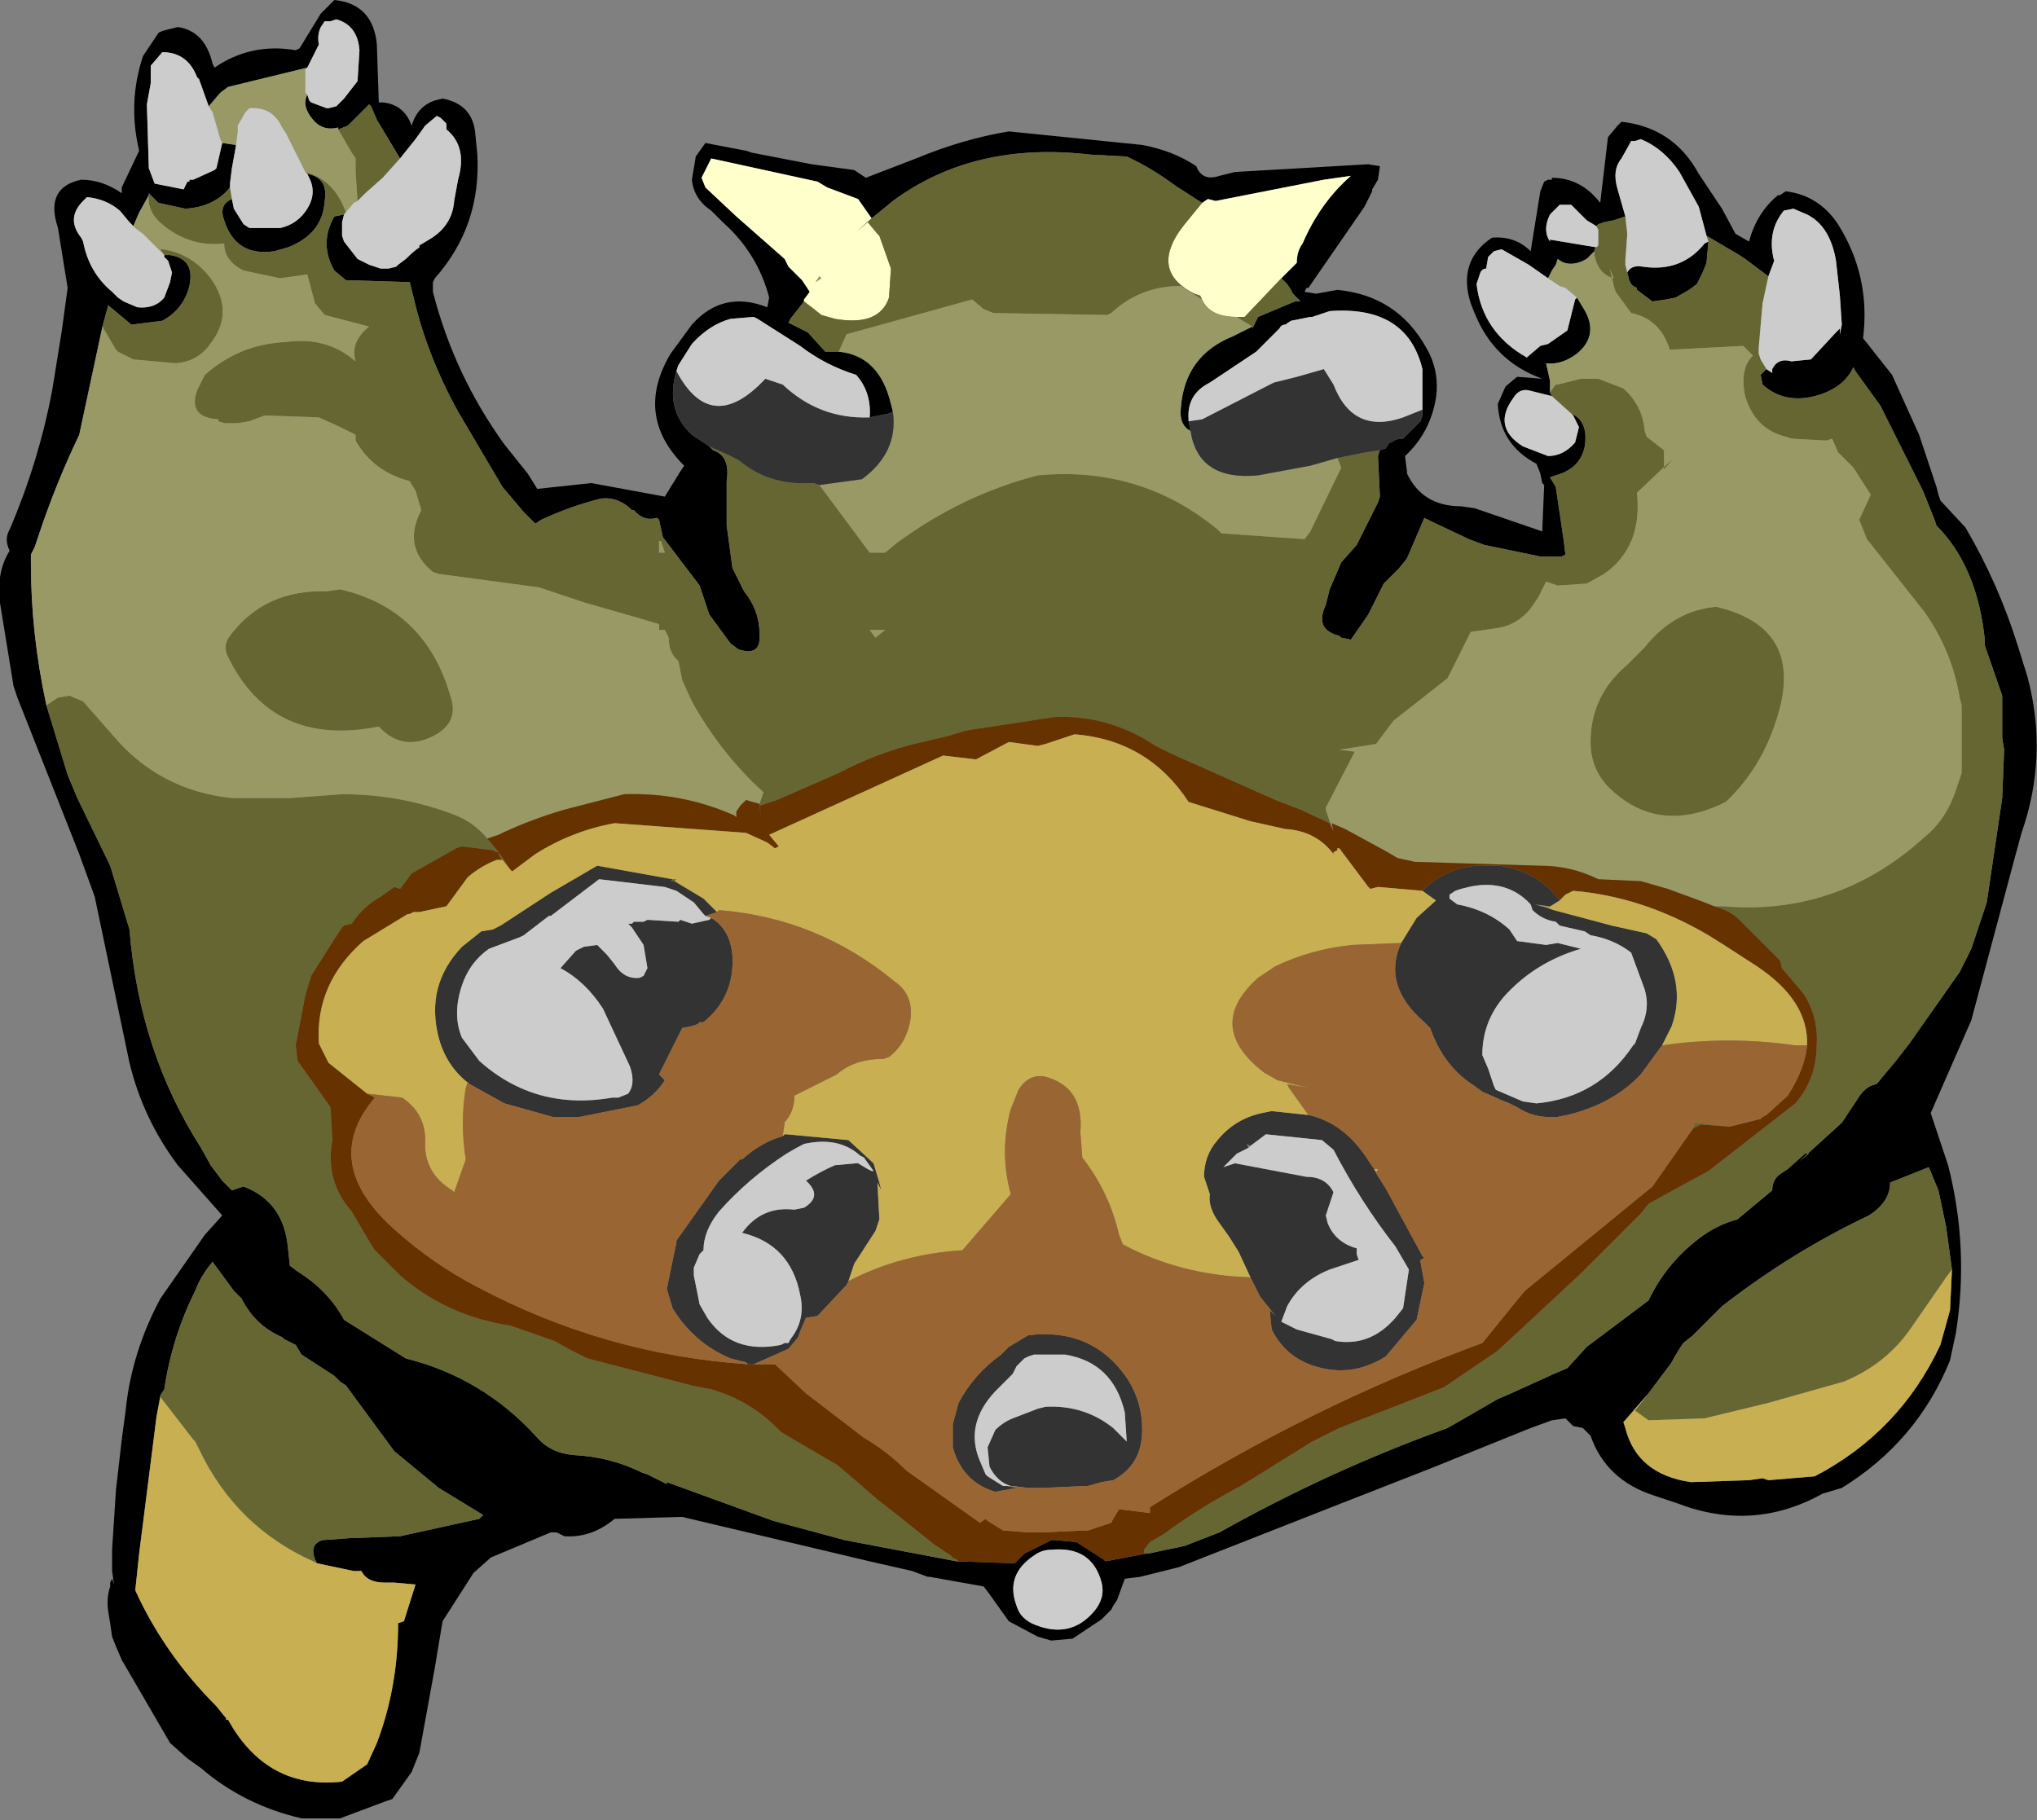 <?xml version="1.0" encoding="UTF-8" standalone="no"?>
<svg xmlns:xlink="http://www.w3.org/1999/xlink" height="47.1px" width="52.7px" xmlns="http://www.w3.org/2000/svg">
  <rect width="100%" height="100%" fill="#808080" stroke="none"/>
  <g transform="matrix(1.0, 0.0, 0.0, 1.0, -22.45, -38.2)">
    <path d="M48.55 41.6 L52.0 41.95 Q52.8 42.1 53.4 42.5 53.55 42.9 54.0 42.75 L54.4 42.65 57.85 42.45 58.15 42.5 58.1 42.85 57.95 43.1 57.95 43.15 57.75 43.55 56.3 45.65 56.25 45.65 56.2 45.75 56.5 45.8 57.05 45.7 Q58.6 45.85 59.35 47.2 59.7 47.8 59.6 48.5 59.45 49.4 58.8 50.0 L58.85 50.4 58.85 50.45 Q59.25 51.3 60.25 51.3 L60.6 51.35 62.35 51.95 62.4 50.75 62.35 50.7 62.3 50.45 62.2 50.2 Q61.25 49.7 61.2 48.65 L61.4 48.2 61.7 47.95 62.35 48.0 Q61.1 47.55 60.6 46.3 L60.5 46.05 Q60.15 44.95 61.05 44.35 61.65 44.3 62.05 44.7 L62.3 43.15 62.4 42.9 62.5 42.85 62.6 42.85 62.6 42.8 Q63.35 42.8 63.85 43.45 L64.05 41.75 64.3 41.45 64.4 41.35 Q65.75 41.5 66.4 42.7 L67.0 43.6 67.35 44.25 67.7 44.45 Q67.9 43.7 68.45 43.25 L68.5 43.25 68.65 43.15 Q69.5 43.25 70.0 44.0 70.85 45.35 70.65 46.95 L71.4 47.9 72.1 49.45 72.55 50.8 72.6 51.0 72.65 51.15 73.3 51.85 Q74.15 53.3 74.65 54.9 L74.9 55.7 Q75.45 57.75 74.75 59.75 L74.6 60.3 73.45 64.6 72.4 67.0 72.85 68.35 Q73.4 70.5 73.05 72.7 L72.9 73.4 Q72.05 75.5 70.1 76.7 L69.6 76.85 Q67.8 77.85 65.85 77.1 L65.25 76.9 Q64.0 76.5 63.6 75.35 L63.4 75.15 63.15 75.1 62.95 74.9 62.6 74.95 62.05 75.15 59.45 76.2 57.15 77.1 52.95 78.75 51.95 79.0 51.55 79.05 51.35 79.6 51.25 79.75 51.2 79.85 50.95 80.1 50.2 80.6 49.65 80.65 49.3 80.55 48.55 80.15 48.05 79.45 47.9 79.25 46.5 79.0 46.45 79.0 46.05 78.85 44.95 78.6 40.1 77.45 38.35 77.5 Q37.75 78.0 37.05 77.95 L36.85 77.85 36.7 77.85 35.15 78.5 34.7 78.9 33.9 80.15 33.7 81.35 33.3 83.55 33.1 84.05 32.6 84.75 32.45 84.8 31.25 85.25 31.2 85.25 30.25 85.25 Q28.75 84.9 27.65 83.95 L27.3 83.7 26.85 83.3 25.6 81.15 25.45 80.8 25.35 80.55 25.3 80.2 25.25 79.9 Q25.2 79.55 25.3 79.25 L25.3 79.2 25.3 79.15 25.35 79.05 25.4 79.2 25.35 78.85 25.35 78.3 25.45 76.75 25.6 75.45 25.7 74.7 Q25.85 73.2 26.6 71.8 L27.75 70.15 28.2 69.65 27.05 68.35 Q26.15 67.15 25.8 65.7 L24.9 61.4 24.5 60.3 22.9 56.25 22.8 55.95 22.45 53.8 Q22.35 53.0 22.7 52.45 22.55 52.15 22.7 51.9 23.45 50.15 23.8 48.3 L24.05 46.75 24.2 45.65 23.95 44.1 Q23.6 43.05 24.55 42.85 25.1 42.85 25.6 43.2 L25.6 43.05 26.05 42.1 Q25.75 40.85 26.15 39.65 L26.55 39.05 26.65 39.0 27.05 38.9 Q27.75 39.0 27.95 39.85 L28.0 39.95 Q28.95 39.3 30.1 39.5 L30.2 39.45 30.75 38.55 31.1 38.2 Q32.1 38.3 32.2 39.35 L32.25 40.85 32.35 40.85 Q32.9 40.9 33.1 41.45 33.25 40.95 33.7 40.8 L33.9 40.75 Q34.7 40.9 34.75 41.7 L34.8 42.2 Q34.9 44.05 33.7 45.4 L33.65 45.5 33.65 45.75 Q34.2 47.9 35.5 49.7 L36.1 50.45 36.35 50.85 37.75 50.7 39.65 51.05 40.05 50.4 40.15 50.25 Q38.85 48.95 39.8 47.35 L40.35 46.6 Q41.15 45.7 42.3 46.15 L42.35 45.9 Q42.05 44.75 41.15 43.95 L40.85 43.65 Q40.4 43.35 40.35 42.85 L40.45 42.25 40.7 41.9 41.75 42.1 41.9 42.15 43.45 42.45 44.55 42.6 44.85 42.8 46.15 42.3 Q47.35 41.8 48.55 41.6 M45.0 43.85 L44.65 43.35 43.85 43.05 43.6 42.9 40.85 42.3 40.6 42.8 40.7 43.05 41.5 43.8 42.75 44.9 42.85 45.1 43.1 45.35 43.2 45.45 43.4 45.75 43.25 45.95 43.25 46.0 42.9 46.45 42.85 46.55 43.25 46.75 43.35 46.8 43.8 47.3 43.95 47.3 44.15 47.3 Q45.2 47.4 45.5 48.65 L45.55 48.85 45.45 48.9 44.95 49.0 Q45.0 48.35 44.6 47.9 43.8 47.65 43.15 47.15 L42.05 46.45 41.95 46.4 41.35 46.45 Q40.8 46.6 40.35 47.1 L40.0 47.65 39.95 47.8 Q39.65 48.8 40.35 49.45 L40.8 49.75 40.9 49.85 Q41.35 50.0 41.25 50.65 L41.25 51.8 41.4 52.9 41.7 53.5 Q42.1 54.0 42.1 54.6 42.15 55.2 41.55 55.0 L41.35 54.85 40.8 54.1 40.55 53.35 39.6 52.1 39.5 51.65 39.45 51.6 Q39.1 51.7 38.85 51.4 L38.8 51.4 Q38.45 51.05 38.0 51.1 37.2 51.3 36.45 51.65 L36.3 51.75 36.0 51.45 35.45 50.8 34.3 48.85 Q33.5 47.4 33.15 45.9 L33.05 45.5 31.4 45.45 31.1 45.2 Q30.7 44.5 31.1 43.8 L31.35 43.75 31.3 43.95 31.3 44.25 31.3 44.3 31.35 44.45 31.7 44.9 32.0 45.05 32.3 45.15 32.5 45.15 32.7 45.1 32.75 45.05 32.95 44.9 Q33.15 44.7 33.3 44.6 L33.3 44.55 33.55 44.4 Q34.15 44.05 34.2 43.4 L34.3 42.85 Q34.55 42.0 34.0 41.55 L34.0 41.4 33.9 41.3 33.85 41.25 33.75 41.2 33.45 41.45 33.2 41.8 32.8 42.3 32.2 41.3 32.05 40.95 32.0 40.9 31.95 40.95 31.45 41.45 31.2 41.55 31.2 41.5 Q30.8 41.6 30.55 41.3 30.25 40.95 30.4 40.65 L30.45 40.8 30.5 40.85 30.9 41.0 30.95 41.0 31.15 40.95 31.2 40.9 31.35 40.75 31.7 40.3 31.75 39.5 Q31.7 38.85 31.15 38.7 L31.0 38.75 30.85 38.75 30.75 38.9 Q30.65 39.1 30.7 39.35 L30.4 39.95 28.35 40.45 28.15 40.6 27.85 40.95 27.6 40.25 27.55 40.2 Q27.3 39.55 26.65 39.55 L26.35 39.9 26.35 40.35 26.25 40.9 26.3 42.55 26.45 42.95 27.2 43.1 27.3 42.9 27.35 42.9 27.35 42.85 27.45 42.85 28.0 42.6 28.05 42.55 28.2 41.9 28.55 41.95 28.55 42.0 28.45 42.55 28.4 42.95 28.4 43.05 Q28.0 43.55 27.25 43.6 L26.55 43.45 26.3 43.2 26.3 43.25 26.05 43.7 25.9 44.05 25.8 43.95 25.55 43.65 Q25.2 43.35 24.7 43.3 L24.65 43.35 24.6 43.4 Q24.15 43.85 24.55 44.35 L24.6 44.45 Q24.75 45.25 25.35 45.75 L25.5 45.9 25.65 46.0 26.0 46.15 Q26.45 46.2 26.7 45.9 L26.85 45.5 26.9 45.25 26.8 44.95 26.75 44.9 26.7 44.85 26.7 44.8 26.85 44.8 Q27.5 44.9 27.35 45.6 27.2 46.2 26.65 46.5 L25.85 46.6 25.25 46.1 25.1 46.65 24.5 49.45 Q23.9 50.7 23.45 52.05 L23.35 52.35 23.25 52.55 23.25 52.8 Q23.25 54.6 23.65 56.45 L24.2 58.25 24.45 58.85 25.3 60.6 25.8 62.25 Q26.05 65.4 27.65 67.9 L27.9 68.35 28.2 68.75 28.45 69.0 28.75 68.9 Q29.8 69.3 29.9 70.5 L29.95 70.95 30.15 71.1 Q30.95 71.6 31.35 72.35 L32.95 73.35 Q34.95 73.85 36.35 75.4 36.7 75.8 37.3 75.85 38.25 75.9 39.05 76.3 L39.2 76.35 39.7 76.6 39.7 76.55 42.45 77.55 44.3 78.05 47.2 78.6 47.25 78.6 48.7 78.65 48.9 78.45 48.95 78.4 49.05 78.35 49.65 78.05 49.75 78.05 50.3 78.1 51.0 78.55 51.05 78.6 52.1 78.4 52.15 78.4 53.1 78.2 54.0 77.85 Q56.85 76.25 59.9 75.15 L61.2 74.4 61.55 74.25 62.65 73.75 63.0 73.6 63.5 73.05 65.1 71.85 Q65.55 70.9 66.4 70.25 66.85 69.9 67.4 69.75 L68.3 69.0 Q68.3 68.7 68.55 68.55 L68.7 68.45 69.15 68.05 69.25 68.05 69.0 68.25 70.1 67.25 70.5 66.65 Q70.7 66.3 71.0 66.25 L71.5 65.65 71.85 65.2 73.15 63.35 73.45 62.75 73.85 61.55 74.25 58.85 74.3 57.6 74.25 57.3 74.25 56.95 74.25 56.2 73.8 54.9 73.8 54.75 Q73.6 52.85 72.55 51.8 L72.5 51.65 72.2 50.9 72.15 50.8 71.15 48.8 71.1 48.7 70.45 47.8 70.4 47.7 Q70.15 48.25 69.4 48.45 68.6 48.65 68.05 48.15 L68.0 47.9 68.15 47.75 68.3 47.85 68.3 47.75 Q68.45 47.45 68.8 47.55 L69.3 47.5 69.95 46.8 70.05 46.7 70.05 46.85 70.1 46.6 70.05 45.85 69.95 44.95 Q69.8 44.05 69.2 43.75 L68.85 43.6 68.6 43.65 Q68.15 44.2 68.35 44.95 L68.2 45.35 67.6 44.9 67.45 44.8 66.6 44.3 66.4 43.55 65.9 42.65 Q65.5 42.05 64.9 41.8 L64.75 41.85 64.65 41.85 64.4 42.3 Q64.15 42.6 64.3 43.1 L64.5 43.8 64.2 43.9 63.95 43.95 63.8 44.0 63.75 44.05 63.5 43.9 63.1 43.5 62.8 43.5 62.55 43.75 Q62.35 44.15 62.55 44.45 L62.55 44.4 63.75 44.6 63.7 44.65 63.7 44.7 63.5 44.9 Q63.05 45.15 62.75 44.9 L62.7 45.05 62.6 45.2 62.5 45.4 62.0 45.05 61.3 44.65 61.1 44.7 60.95 44.85 60.9 45.15 Q60.8 45.15 60.75 45.25 L60.65 45.55 Q60.8 46.8 61.95 47.45 L62.3 47.15 62.5 47.1 63.0 46.75 63.2 45.95 63.25 45.9 63.4 46.15 Q63.85 46.85 63.25 47.35 62.85 47.65 62.45 47.6 L62.55 48.05 62.55 48.1 62.55 48.35 62.6 48.45 62.0 48.3 Q61.75 48.25 61.6 48.5 61.05 49.25 61.85 49.75 L62.5 50.0 Q62.9 50.0 63.2 49.65 L63.3 49.25 63.15 48.95 63.1 48.9 Q63.55 49.1 63.45 49.75 63.35 50.25 62.85 50.45 L62.55 50.55 62.7 50.8 62.9 52.15 62.95 52.55 62.85 52.6 62.5 52.6 62.3 52.6 60.85 52.3 60.45 52.15 59.5 51.7 59.3 51.6 58.85 52.65 58.65 52.9 58.25 53.3 57.85 54.1 57.4 54.75 57.15 54.7 57.1 54.65 Q56.45 54.5 56.75 53.85 L56.85 53.45 57.15 52.75 57.55 52.3 58.1 51.2 58.15 51.05 58.1 50.0 58.15 49.85 58.3 49.8 58.4 49.65 58.45 49.65 Q58.55 49.55 58.75 49.55 L58.8 49.5 59.2 49.1 59.25 48.95 59.25 48.8 59.25 47.75 Q58.85 46.1 56.85 46.25 L56.4 46.4 56.35 46.4 55.85 46.5 55.7 46.6 Q55.6 46.6 55.55 46.7 L55.25 47.0 54.95 47.3 53.75 48.1 Q53.15 48.4 53.2 49.05 L53.2 49.1 53.25 49.35 Q52.95 49.2 53.0 48.75 53.1 47.4 54.35 46.9 L54.85 46.65 54.85 46.7 55.0 46.4 55.95 46.0 56.1 46.0 56.05 45.95 56.0 45.9 55.9 45.8 55.85 45.7 55.75 45.55 55.6 45.4 55.85 45.15 55.95 45.05 56.0 45.0 Q56.0 44.7 56.15 44.5 56.6 43.45 57.4 42.75 L56.7 42.85 53.9 43.4 53.7 43.35 53.55 43.45 52.85 43.0 Q52.25 42.55 51.6 42.25 L50.65 42.2 Q47.65 41.85 45.55 43.4 L45.0 43.85 M66.65 44.45 L66.6 45.0 66.5 45.25 66.35 45.55 66.15 45.7 65.8 45.9 65.55 45.95 65.2 46.0 64.8 45.7 64.8 45.65 64.7 45.6 64.65 45.55 64.6 45.45 64.55 45.25 Q64.65 45.05 64.95 45.1 65.95 45.25 66.55 44.5 L66.65 44.45 M30.4 42.7 Q30.95 42.8 30.85 43.4 30.8 44.25 29.9 44.6 L29.55 44.7 Q28.55 44.85 28.25 43.9 28.1 43.5 28.45 43.35 L28.5 43.6 28.75 44.0 28.9 44.1 29.7 44.1 Q30.15 44.0 30.4 43.6 30.65 43.2 30.45 42.8 L30.4 42.7 M30.65 78.65 L30.6 78.55 Q30.45 78.15 30.8 78.05 L31.5 78.0 32.8 77.95 34.85 77.5 34.95 77.4 33.8 76.7 32.65 75.75 31.4 74.05 31.25 73.95 31.1 73.8 30.25 73.25 30.1 73.0 29.8 72.85 29.75 72.8 Q29.05 72.5 28.7 71.8 L28.5 71.6 27.95 70.85 Q27.65 71.2 27.5 71.6 26.9 72.8 26.7 74.15 L26.6 74.3 26.5 74.85 26.05 78.4 25.95 79.35 Q26.7 81.0 28.05 82.35 L28.25 82.6 28.3 82.65 28.3 82.7 28.35 82.7 28.5 82.95 Q29.5 84.5 31.3 84.3 L31.95 83.85 32.2 83.3 Q32.75 81.85 32.75 80.2 L32.9 80.15 33.2 79.2 32.65 79.15 32.45 79.15 32.4 79.15 Q31.95 79.15 31.8 78.85 L31.65 78.85 31.6 78.85 30.65 78.65 M72.95 71.05 L72.8 69.95 72.6 69.0 72.35 68.4 71.35 68.8 Q71.35 69.3 70.8 69.65 68.8 70.6 67.0 72.0 L66.25 72.75 66.0 72.95 65.9 73.1 65.75 73.35 65.7 73.45 65.1 74.25 64.45 75.0 64.5 75.15 Q64.8 76.35 66.2 76.55 L67.7 76.5 68.05 76.45 68.2 76.5 69.4 76.4 Q71.6 75.25 72.65 73.0 L72.9 72.1 72.95 71.05 M50.75 79.9 Q51.05 79.55 50.95 79.15 50.7 78.2 49.65 78.3 49.4 78.3 49.2 78.45 48.45 78.95 48.75 79.75 48.85 80.1 49.25 80.25 50.15 80.6 50.75 79.9 M47.05 78.45 L47.1 78.5 47.2 78.55 47.05 78.45" fill="#000000" fill-rule="evenodd" stroke="none"/>
    <path d="M43.25 46.0 L43.25 45.95 43.4 45.75 43.2 45.45 43.1 45.35 42.85 45.1 42.75 44.9 41.5 43.8 40.7 43.05 40.6 42.8 40.85 42.3 43.6 42.9 43.85 43.05 44.65 43.35 45.0 43.85 44.6 44.2 44.9 43.95 45.15 44.25 45.2 44.3 45.5 45.15 45.45 45.9 Q45.2 46.65 44.05 46.45 L43.7 46.35 43.45 46.15 43.25 46.0 M53.55 43.45 L53.7 43.35 53.9 43.4 56.7 42.85 57.4 42.75 Q56.6 43.45 56.15 44.5 56.0 44.7 56.0 45.0 L55.95 45.05 55.85 45.15 55.6 45.4 54.65 46.4 54.6 46.4 54.45 46.4 Q53.75 46.4 53.55 45.95 L53.5 45.85 53.35 45.8 Q52.25 45.25 52.95 44.2 L53.1 44.0 53.55 43.45 M43.7 45.4 L43.65 45.35 43.55 45.5 43.7 45.4" fill="#ffffcc" fill-rule="evenodd" stroke="none"/>
    <path d="M45.0 43.85 L45.55 43.4 Q47.65 41.85 50.65 42.2 L51.6 42.25 Q52.25 42.55 52.85 43.0 L53.55 43.45 53.1 44.0 52.95 44.2 Q52.25 45.25 53.35 45.8 L53.5 45.85 53.55 45.95 53.0 45.6 Q51.95 45.6 51.2 46.3 L51.1 46.35 48.15 46.3 47.9 46.2 47.6 45.95 44.35 46.85 44.15 47.3 43.95 47.3 43.8 47.3 43.35 46.8 43.25 46.75 42.85 46.55 42.9 46.45 43.25 46.0 43.45 46.15 43.7 46.35 44.05 46.45 Q45.2 46.65 45.45 45.9 L45.5 45.15 45.2 44.3 45.15 44.25 44.9 43.95 44.6 44.2 45.0 43.85 M55.6 45.4 L55.75 45.55 55.85 45.7 55.9 45.8 56.0 45.9 56.05 45.95 56.1 46.0 55.95 46.0 55.0 46.4 54.85 46.7 54.85 46.65 54.6 46.5 54.45 46.4 54.6 46.4 54.65 46.4 55.6 45.4 M58.15 49.85 L58.1 50.0 58.15 51.05 58.1 51.2 57.55 52.3 57.15 52.75 56.85 53.45 56.75 53.85 Q56.45 54.5 57.1 54.65 L57.15 54.7 57.4 54.75 57.85 54.1 58.25 53.3 58.65 52.9 58.85 52.65 59.3 51.6 59.5 51.7 60.45 52.15 60.85 52.3 62.3 52.6 62.5 52.6 62.85 52.6 62.95 52.55 62.9 52.15 62.7 50.8 62.55 50.55 62.85 50.45 Q63.35 50.25 63.45 49.75 63.55 49.1 63.1 48.9 L62.6 48.45 62.55 48.35 62.7 48.15 62.75 48.15 63.35 48.0 63.8 48.0 64.45 48.25 Q64.95 48.7 65.0 49.35 L65.05 49.5 65.5 49.85 65.5 50.1 65.5 50.35 65.75 50.05 64.8 50.95 Q64.95 52.35 63.95 53.05 L63.5 53.3 62.75 53.35 62.45 53.25 62.25 53.65 62.15 53.8 Q61.8 54.35 61.2 54.45 L60.5 54.55 59.9 55.75 58.5 56.85 58.05 57.45 57.1 57.6 57.5 57.65 56.75 59.1 56.75 59.15 56.85 59.45 56.95 59.7 56.85 59.5 56.1 59.15 55.45 58.9 52.75 57.7 52.35 57.5 Q51.15 56.7 49.75 56.75 L47.45 57.1 46.95 57.25 46.1 57.45 Q45.1 57.7 44.15 58.2 L42.55 58.9 42.1 59.05 42.15 59.4 42.1 59.0 42.2 58.7 Q41.1 57.7 40.35 56.35 L40.1 55.8 40.0 55.3 Q39.75 55.1 39.75 54.7 L39.65 54.5 39.5 54.5 39.5 54.35 39.0 54.2 37.6 53.8 36.4 53.4 33.8 53.05 33.65 53.0 Q32.85 52.35 33.35 51.4 L33.2 50.9 33.05 50.65 Q32.1 50.4 31.65 49.6 L31.65 49.45 31.25 49.25 30.7 49.0 29.3 48.95 28.9 49.1 28.6 49.15 28.25 49.15 28.1 49.1 28.1 49.05 Q27.3 49.0 27.55 48.3 L27.75 47.9 Q28.65 47.1 29.85 47.05 30.9 46.9 31.65 47.55 31.5 47.05 32.0 46.65 L30.85 46.35 30.6 46.05 30.4 45.3 29.7 45.4 28.75 45.2 Q28.25 44.95 28.25 44.5 27.4 44.6 26.7 44.05 26.25 43.7 26.3 43.25 L26.3 43.2 26.55 43.45 27.25 43.6 Q28.0 43.55 28.4 43.05 L28.45 43.35 Q28.1 43.5 28.25 43.9 28.55 44.85 29.55 44.7 L29.9 44.6 Q30.8 44.25 30.85 43.4 30.95 42.8 30.4 42.7 L30.35 42.65 Q31.1 42.85 31.4 43.7 L31.35 43.75 31.1 43.8 Q30.7 44.5 31.1 45.2 L31.4 45.45 33.05 45.5 33.15 45.9 Q33.5 47.4 34.3 48.85 L35.45 50.8 36.0 51.45 36.3 51.75 36.45 51.65 Q37.2 51.3 38.0 51.1 38.45 51.05 38.8 51.4 L38.85 51.4 Q39.1 51.7 39.45 51.6 L39.5 51.65 39.6 52.1 40.55 53.35 40.8 54.1 41.35 54.85 41.55 55.0 Q42.15 55.2 42.1 54.6 42.1 54.0 41.7 53.5 L41.4 52.9 41.25 51.8 41.25 50.65 Q41.35 50.0 40.9 49.85 L40.8 49.75 41.25 49.95 41.55 50.1 41.75 50.25 Q42.45 50.75 43.4 50.7 L43.5 50.7 43.65 50.75 44.95 52.5 45.35 52.5 45.65 52.25 Q47.35 51.0 49.3 50.5 51.95 50.25 53.95 51.9 L54.05 52.0 56.2 52.15 56.35 51.95 57.15 50.3 57.05 50.05 57.8 49.9 58.15 49.85 M63.7 44.7 L63.7 44.65 63.75 44.6 63.8 44.55 63.8 44.15 63.75 44.05 63.8 44.0 63.95 43.95 64.2 43.9 64.5 43.8 64.55 44.25 64.5 44.95 64.5 45.05 64.6 45.45 64.65 45.55 64.7 45.6 64.8 45.65 64.8 45.7 65.2 46.0 65.55 45.95 65.8 45.9 66.15 45.7 66.35 45.55 66.5 45.25 66.6 45.0 66.65 44.45 66.6 44.3 67.45 44.8 67.6 44.9 68.2 45.35 68.05 46.05 67.95 47.2 67.95 47.3 67.95 47.35 68.0 47.5 68.15 47.75 68.0 47.9 68.05 48.15 Q68.6 48.65 69.4 48.45 70.15 48.25 70.4 47.7 L70.45 47.8 71.1 48.7 71.15 48.8 72.15 50.8 72.2 50.9 72.5 51.65 72.55 51.8 Q73.6 52.85 73.8 54.75 L73.8 54.9 74.25 56.2 74.25 56.95 74.25 57.3 74.3 57.6 74.25 58.85 73.85 61.55 73.45 62.75 73.15 63.35 71.85 65.2 71.5 65.65 71.0 66.25 Q70.7 66.3 70.5 66.65 L70.1 67.25 69.0 68.25 69.25 68.05 69.15 68.05 68.7 68.45 68.55 68.55 Q68.3 68.7 68.3 69.0 L67.4 69.75 Q66.85 69.9 66.4 70.25 65.55 70.9 65.1 71.85 L63.5 73.05 63.0 73.6 62.65 73.75 61.55 74.25 61.2 74.4 59.9 75.15 Q56.85 76.25 54.0 77.85 L53.1 78.2 52.15 78.4 52.05 78.4 52.05 78.3 52.2 78.1 52.55 77.9 Q53.5 77.2 54.55 76.65 L56.4 75.5 57.1 75.15 59.8 74.1 61.2 73.15 63.35 71.15 64.9 69.6 65.1 69.35 65.55 69.1 66.65 68.5 68.9 66.75 Q69.45 66.1 69.45 65.25 69.5 64.5 69.1 63.9 L68.55 63.25 68.5 63.05 67.45 62.0 Q67.25 61.8 66.95 61.7 L66.8 61.65 67.05 61.65 Q70.0 61.9 72.25 59.85 72.8 59.4 73.05 58.65 L73.2 58.2 73.2 56.45 73.15 56.25 Q72.95 55.05 72.25 54.05 L70.75 52.15 70.55 51.65 70.85 51.0 70.4 50.3 70.0 49.9 69.85 49.55 69.7 49.6 68.8 49.55 68.65 49.5 Q67.85 49.3 67.6 48.45 67.45 47.75 67.8 47.4 L67.55 47.15 65.65 47.25 Q65.4 46.45 64.65 46.3 L64.25 45.75 64.2 45.6 64.1 45.15 64.2 45.4 Q63.8 45.3 63.7 44.8 L63.7 44.7 M47.2 78.6 L44.3 78.05 42.45 77.55 39.7 76.55 39.7 76.6 39.2 76.35 39.05 76.3 Q38.25 75.9 37.3 75.85 36.7 75.8 36.35 75.4 34.95 73.85 32.95 73.35 L31.35 72.35 Q30.95 71.6 30.15 71.1 L29.95 70.95 29.9 70.5 Q29.8 69.3 28.75 68.9 L28.45 69.0 28.2 68.75 27.9 68.35 27.65 67.9 Q26.05 65.4 25.8 62.25 L25.3 60.6 24.45 58.85 24.2 58.25 23.65 56.45 23.95 56.25 24.25 56.2 24.6 56.35 25.35 57.2 Q26.55 58.65 28.45 58.85 L29.95 58.85 31.3 58.75 Q32.85 58.75 34.25 59.3 34.75 59.5 35.1 59.95 L35.35 60.25 35.3 60.25 35.2 60.2 34.4 60.1 34.25 60.15 33.1 60.8 32.8 61.2 32.65 61.15 32.3 61.4 Q31.85 61.65 31.55 62.1 L31.35 62.15 31.3 62.2 31.1 62.5 30.5 63.45 30.35 63.95 30.1 65.25 30.15 65.65 31.0 66.85 31.05 67.7 Q30.85 68.75 31.55 69.55 L32.05 70.4 32.15 70.55 32.8 71.2 Q34.0 72.25 35.65 72.5 L36.8 72.9 37.15 73.1 37.65 73.35 40.35 74.05 40.85 74.15 Q41.9 74.45 42.65 75.25 L42.9 75.4 44.1 76.1 44.4 76.35 45.15 77.0 45.6 77.35 46.6 78.15 47.05 78.45 47.2 78.55 47.25 78.6 47.2 78.6 M25.1 46.65 L25.25 46.1 25.85 46.6 26.65 46.5 Q27.2 46.2 27.35 45.6 27.5 44.9 26.85 44.8 L26.7 44.8 26.6 44.65 26.65 44.65 Q27.4 44.75 27.9 45.4 28.55 46.3 27.85 47.15 27.55 47.55 27.0 47.6 L25.9 47.5 25.5 47.3 25.45 47.25 25.1 46.65 M31.2 41.55 L31.45 41.45 31.95 40.95 32.0 40.9 32.05 40.95 32.2 41.3 32.8 42.3 32.35 42.8 31.9 43.2 31.7 43.4 31.65 42.65 31.65 42.3 31.55 42.15 31.2 41.55 M39.5 52.5 L39.65 52.5 39.55 52.2 39.5 52.2 39.5 52.5 M31.25 53.45 Q33.45 53.95 34.1 56.2 34.35 56.9 33.65 57.25 32.85 57.65 32.25 57.0 29.5 57.55 28.35 55.2 28.2 54.9 28.4 54.65 29.3 53.45 30.9 53.5 L31.25 53.45 M35.45 60.45 L35.4 60.4 35.35 60.3 35.35 60.25 35.65 60.7 35.45 60.45 M67.2 67.35 L66.45 67.3 66.25 67.4 66.3 67.25 67.2 67.35 M39.85 60.95 L40.8 60.95 39.95 60.95 39.9 61.0 39.8 61.0 39.7 61.1 39.85 60.95 M26.5 74.85 L26.6 74.3 26.7 74.15 Q26.9 72.8 27.5 71.6 27.65 71.2 27.95 70.85 L28.5 71.6 28.7 71.8 Q29.05 72.5 29.75 72.8 L29.8 72.85 30.1 73.0 30.25 73.25 31.1 73.8 31.25 73.95 31.4 74.05 32.65 75.75 33.8 76.7 34.95 77.4 34.85 77.5 32.8 77.95 31.5 78.0 30.8 78.05 Q30.45 78.15 30.6 78.55 L30.65 78.65 30.55 78.6 Q28.55 77.7 27.6 75.7 L27.5 75.5 27.45 75.45 26.6 74.35 26.5 74.85 M65.0 54.95 Q65.75 54.0 66.85 53.9 69.2 54.45 68.4 56.85 68.0 58.1 67.1 58.95 65.4 59.8 64.15 58.65 63.6 58.15 63.6 57.4 63.6 56.2 64.55 55.4 L65.0 54.95 M65.1 74.25 L65.7 73.45 65.75 73.35 65.9 73.1 66.0 72.95 66.25 72.75 67.0 72.0 Q68.8 70.6 70.8 69.65 71.35 69.3 71.35 68.8 L72.35 68.4 72.6 69.0 72.8 69.95 72.95 71.05 72.8 71.25 71.9 72.55 Q71.25 73.5 70.15 73.95 L68.2 74.5 66.55 74.9 65.1 74.95 64.75 74.7 65.1 74.25 M45.1 54.7 L45.35 54.5 44.95 54.5 45.1 54.7" fill="#666633" fill-rule="evenodd" stroke="none"/>
    <path d="M54.85 46.65 L54.35 46.9 Q53.1 47.4 53.0 48.75 52.95 49.2 53.25 49.35 53.45 50.65 55.0 50.5 L56.35 50.25 57.05 50.05 57.15 50.3 56.35 51.95 56.2 52.15 54.05 52.0 53.95 51.9 Q51.95 50.25 49.3 50.5 47.35 51.0 45.65 52.25 L45.35 52.5 44.95 52.5 43.65 50.75 44.75 50.6 Q45.7 49.9 45.55 48.85 L45.5 48.65 Q45.2 47.4 44.15 47.3 L44.35 46.85 47.6 45.95 47.9 46.2 48.15 46.3 51.1 46.35 51.2 46.3 Q51.95 45.6 53.0 45.6 L53.55 45.95 Q53.75 46.4 54.45 46.4 L54.6 46.5 54.85 46.65 M62.55 48.35 L62.55 48.1 62.55 48.05 62.45 47.6 Q62.85 47.65 63.25 47.35 63.85 46.85 63.4 46.15 L63.25 45.9 62.95 45.65 62.8 45.6 62.5 45.4 62.6 45.2 62.7 45.05 62.75 44.9 Q63.05 45.15 63.5 44.9 L63.7 44.7 63.7 44.8 Q63.8 45.3 64.2 45.4 L64.1 45.15 64.2 45.6 64.25 45.75 64.65 46.3 Q65.4 46.45 65.65 47.25 L67.55 47.15 67.8 47.4 Q67.45 47.75 67.6 48.45 67.85 49.3 68.65 49.5 L68.8 49.55 69.7 49.6 69.85 49.55 70.0 49.9 70.4 50.3 70.85 51.0 70.55 51.65 70.75 52.15 72.25 54.05 Q72.95 55.05 73.15 56.25 L73.2 56.45 73.2 58.2 73.05 58.65 Q72.8 59.4 72.25 59.85 70.0 61.9 67.05 61.65 L66.8 61.65 66.55 61.55 65.6 61.2 64.9 61.0 63.8 60.95 Q63.1 60.6 62.3 60.6 L59.05 60.5 58.6 60.4 58.35 60.25 57.25 59.65 56.9 59.5 56.95 59.7 56.85 59.45 56.75 59.15 56.75 59.1 57.5 57.65 57.1 57.6 58.05 57.45 58.5 56.85 59.9 55.75 60.5 54.55 61.2 54.45 Q61.8 54.35 62.15 53.8 L62.25 53.65 62.45 53.25 62.75 53.35 63.5 53.3 63.95 53.05 Q64.95 52.35 64.8 50.95 L65.75 50.05 65.5 50.35 65.5 50.1 65.5 49.85 65.05 49.5 65.0 49.35 Q64.95 48.7 64.45 48.25 L63.8 48.0 63.35 48.0 62.75 48.15 62.7 48.15 62.55 48.35 M23.65 56.45 Q23.25 54.6 23.25 52.8 L23.25 52.55 23.35 52.35 23.45 52.05 Q23.9 50.7 24.5 49.45 L25.1 46.65 25.45 47.25 25.5 47.3 25.9 47.5 27.0 47.6 Q27.55 47.55 27.85 47.15 28.55 46.3 27.9 45.4 27.4 44.75 26.65 44.65 L26.6 44.65 26.7 44.8 26.15 44.25 25.95 44.1 25.9 44.05 26.05 43.7 26.3 43.25 Q26.25 43.7 26.7 44.05 27.4 44.6 28.25 44.5 28.25 44.95 28.75 45.2 L29.7 45.4 30.4 45.3 30.6 46.05 30.85 46.35 32.0 46.65 Q31.5 47.05 31.65 47.55 30.9 46.9 29.85 47.05 28.65 47.1 27.75 47.9 L27.55 48.3 Q27.3 49.0 28.1 49.05 L28.1 49.1 28.25 49.15 28.6 49.15 28.9 49.1 29.3 48.95 30.7 49.0 31.25 49.25 31.65 49.45 31.65 49.6 Q32.1 50.4 33.05 50.65 L33.2 50.9 33.35 51.4 Q32.85 52.35 33.65 53.0 L33.8 53.05 36.4 53.4 37.6 53.8 39.0 54.2 39.5 54.35 39.5 54.5 39.65 54.5 39.75 54.7 Q39.75 55.1 40.0 55.3 L40.1 55.8 40.35 56.35 Q41.1 57.7 42.2 58.7 L42.1 59.0 41.75 58.9 41.6 59.05 41.5 59.2 41.5 59.35 41.45 59.3 Q40.1 58.7 38.6 58.75 L37.05 59.15 Q36.2 59.4 35.45 59.75 L35.35 59.8 35.05 59.9 35.1 59.95 Q34.75 59.5 34.25 59.3 32.85 58.75 31.3 58.75 L29.95 58.85 28.45 58.85 Q26.55 58.65 25.35 57.2 L24.6 56.35 24.25 56.2 23.95 56.25 23.65 56.45 M28.55 42.0 L28.55 41.95 28.2 41.9 28.15 41.8 27.95 41.1 27.85 40.95 28.15 40.6 28.35 40.45 30.4 39.95 30.35 40.0 30.35 40.6 30.4 40.65 Q30.25 40.95 30.55 41.3 30.8 41.6 31.2 41.5 L31.2 41.55 31.55 42.15 31.65 42.3 31.65 42.65 31.7 43.4 31.6 43.45 31.35 43.75 31.4 43.7 Q31.1 42.85 30.35 42.65 L29.85 41.65 29.75 41.5 Q29.5 40.95 28.9 41.0 L28.85 41.05 28.8 41.1 28.6 41.45 28.6 41.6 28.55 42.0 M43.7 45.4 L43.55 45.5 43.65 45.35 43.7 45.4 M39.5 52.5 L39.5 52.2 39.55 52.2 39.65 52.5 39.5 52.5 M31.25 53.45 L30.9 53.5 Q29.3 53.45 28.4 54.65 28.2 54.9 28.35 55.2 29.5 57.55 32.25 57.0 32.85 57.65 33.65 57.25 34.35 56.9 34.1 56.2 33.45 53.95 31.25 53.45 M57.85 61.15 L57.9 61.2 57.85 61.15 M65.0 54.95 L64.55 55.4 Q63.6 56.2 63.6 57.4 63.6 58.15 64.15 58.65 65.4 59.8 67.1 58.95 68.0 58.1 68.4 56.85 69.2 54.45 66.85 53.9 65.75 54.0 65.0 54.95 M62.5 61.7 L62.15 61.6 62.55 61.65 62.8 61.5 62.5 61.7 M45.1 54.7 L44.95 54.5 45.35 54.5 45.1 54.7 M53.25 63.95 L52.75 63.9 53.25 63.95" fill="#999966" fill-rule="evenodd" stroke="none"/>
    <path d="M53.25 49.35 L53.2 49.1 53.55 49.05 55.4 48.1 56.0 47.95 56.7 47.75 56.95 48.15 Q57.45 49.45 58.75 49.0 L59.25 48.8 59.25 48.95 59.2 49.1 58.8 49.5 58.75 49.55 Q58.55 49.55 58.45 49.65 L58.4 49.65 58.3 49.8 58.15 49.85 57.8 49.9 57.05 50.05 56.35 50.25 55.0 50.5 Q53.45 50.65 53.25 49.35 M40.8 49.75 L40.35 49.45 Q39.65 48.8 39.95 47.8 40.85 49.5 42.25 48.0 L42.7 48.15 Q43.65 49.05 44.95 49.0 L45.45 48.9 45.55 48.85 Q45.7 49.9 44.75 50.6 L43.65 50.75 43.5 50.7 43.4 50.7 Q42.45 50.75 41.75 50.25 L41.55 50.1 41.25 49.95 40.8 49.75 M59.25 61.25 Q59.95 60.55 60.95 60.6 L61.25 60.6 Q62.25 60.75 62.8 61.5 L62.55 61.65 62.15 61.6 62.5 61.7 62.65 61.75 64.15 62.15 65.05 62.35 65.3 62.5 Q66.1 63.6 65.7 64.75 L65.45 65.25 65.3 65.45 64.9 66.0 64.75 66.15 Q64.05 66.8 63.0 67.05 L62.75 67.1 Q62.15 67.15 61.7 66.85 L61.5 66.75 61.25 66.65 61.15 66.6 60.8 66.45 60.6 66.3 Q59.8 65.8 59.45 64.8 L59.3 64.65 Q58.2 63.7 58.7 62.6 L59.1 61.95 59.6 61.5 59.25 61.25 M41.95 73.5 L41.8 73.5 41.75 73.45 41.35 73.35 Q40.4 72.95 39.85 72.05 L39.7 71.55 39.95 70.35 39.95 70.3 41.05 68.75 41.6 68.2 41.65 68.2 Q42.15 67.75 42.7 67.6 L42.75 67.55 42.8 67.55 44.4 67.7 45.05 68.3 45.2 68.8 45.25 69.0 45.15 68.8 45.2 69.75 45.1 70.05 44.55 70.9 44.4 71.35 44.35 71.45 43.6 72.25 43.3 72.3 43.15 72.65 43.1 72.8 42.85 73.1 41.95 73.5 M34.6 66.25 Q34.0 65.8 33.8 65.05 33.45 63.7 34.4 62.7 L34.9 62.3 35.2 62.25 35.4 62.15 36.7 61.3 37.9 60.6 39.85 60.95 39.7 61.1 39.8 61.0 39.9 61.0 40.65 61.45 41.0 61.8 40.7 61.9 40.65 61.85 40.4 61.55 39.95 61.25 39.65 61.15 37.95 60.95 36.7 61.9 36.65 61.9 36.0 62.4 35.9 62.45 35.1 62.75 Q34.6 63.1 34.4 63.7 34.15 64.45 34.4 65.05 L34.85 65.65 Q36.3 66.95 38.3 66.6 L38.45 66.6 38.7 66.5 Q38.9 66.25 38.75 65.8 L38.05 64.3 Q37.6 63.6 36.95 63.25 L37.35 62.8 37.55 62.7 37.9 62.65 38.15 62.9 38.35 63.15 Q38.6 63.55 39.0 63.5 L39.1 63.45 39.2 63.25 39.1 62.65 38.8 62.2 38.7 62.1 38.8 62.1 38.85 62.05 39.1 62.05 39.2 62.0 40.0 62.05 40.05 62.0 40.35 62.1 40.8 62.0 40.85 61.95 Q41.35 62.25 41.4 62.95 41.45 64.0 40.65 64.65 L40.55 64.65 40.5 64.7 40.35 64.75 40.1 64.8 39.5 66.0 39.6 66.1 39.65 66.15 Q39.4 66.55 38.95 66.8 L38.7 66.85 37.45 67.1 36.75 67.1 35.5 66.75 34.6 66.25 M54.8 71.25 L54.5 70.6 54.25 70.2 54.0 69.85 Q53.7 69.45 53.75 69.1 L53.6 68.65 Q53.6 68.1 53.95 67.7 54.4 67.15 55.1 67.0 L55.35 66.95 56.3 67.05 Q57.2 67.25 57.8 68.15 L58.0 68.45 58.3 68.95 59.25 70.7 59.3 70.75 59.2 70.8 59.2 70.85 59.3 71.4 59.1 72.35 58.3 73.3 Q57.5 73.8 56.65 73.6 55.75 73.4 55.35 72.6 L55.3 72.1 55.45 72.25 55.05 71.75 54.9 71.45 54.8 71.25 M40.4 71.0 L40.4 71.2 40.55 71.95 40.75 72.3 Q41.4 73.25 42.65 73.0 L42.75 72.95 42.85 72.95 42.9 72.85 Q43.3 72.35 43.15 71.7 42.9 70.4 41.65 70.1 42.15 69.4 43.0 69.5 L43.25 69.45 Q43.75 69.15 43.3 68.75 43.7 68.5 44.05 68.35 L44.6 68.3 44.65 68.3 44.9 68.45 45.0 68.5 45.05 68.5 44.8 68.15 44.7 68.1 Q44.15 67.6 43.25 67.8 43.05 67.9 42.8 68.05 41.8 68.7 41.05 69.55 40.65 70.05 40.65 70.55 L40.55 70.65 40.4 71.0 M62.0 61.55 L61.95 61.5 Q61.35 60.95 60.45 61.15 L60.25 61.2 60.1 61.25 59.95 61.35 59.95 61.45 60.15 61.6 Q60.95 61.75 61.5 62.25 L61.7 62.55 62.45 62.65 62.75 62.6 63.35 62.75 Q62.15 63.1 61.35 64.0 60.8 64.65 60.8 65.5 L60.95 65.85 61.1 66.3 61.15 66.4 61.85 66.7 62.2 66.75 Q63.8 66.6 64.7 65.25 L64.75 65.2 64.9 64.8 Q65.15 64.3 65.0 63.8 L64.65 62.85 Q64.2 62.5 63.6 62.4 L63.45 62.3 62.8 62.15 62.7 62.05 Q62.35 62.0 62.1 61.75 L62.05 61.6 62.0 61.55 M49.05 76.7 L48.6 76.65 Q48.25 76.55 48.05 76.15 L48.0 75.65 48.2 75.2 Q48.4 75.0 48.65 74.9 L49.3 74.65 49.5 74.6 Q50.5 74.55 51.25 75.15 L51.55 75.45 51.6 75.5 51.55 74.75 Q51.25 73.45 50.0 73.25 L49.8 73.25 49.2 73.25 49.05 73.3 48.95 73.35 48.75 73.55 48.65 73.75 48.6 73.8 48.55 73.85 48.2 74.2 Q47.4 75.05 47.8 76.0 L47.95 76.35 48.0 76.4 48.4 76.65 48.5 76.65 48.75 76.7 48.2 76.8 Q47.35 76.55 47.1 75.65 L47.1 75.05 47.25 74.5 Q47.65 73.75 48.35 73.25 L48.55 73.05 49.05 72.75 Q50.7 72.55 51.6 73.85 52.0 74.45 52.0 75.2 52.0 76.1 51.25 76.5 L50.95 76.55 50.6 76.65 50.5 76.65 49.45 76.7 49.05 76.7 M54.75 67.9 L54.45 68.05 54.1 68.4 54.4 68.3 56.25 68.65 Q56.75 68.65 56.95 69.05 L56.75 69.65 56.8 69.85 Q57.0 70.35 57.55 70.5 L57.55 70.65 57.6 70.8 56.85 71.05 Q56.1 71.35 55.75 72.0 L55.6 72.4 56.0 72.6 56.9 72.85 57.0 72.9 Q57.9 73.05 58.55 72.3 L58.75 72.05 58.9 71.05 58.55 70.45 Q57.65 69.3 56.95 67.95 L56.65 67.7 55.2 67.55 54.8 67.85 54.7 67.8 54.75 67.9" fill="#333333" fill-rule="evenodd" stroke="none"/>
    <path d="M53.2 49.1 L53.2 49.05 Q53.15 48.4 53.75 48.1 L54.95 47.3 55.25 47.0 55.55 46.7 Q55.6 46.6 55.7 46.6 L55.85 46.5 56.35 46.4 56.4 46.4 56.85 46.25 Q58.85 46.1 59.25 47.75 L59.25 48.8 58.75 49.0 Q57.45 49.45 56.95 48.15 L56.7 47.75 56.0 47.95 55.4 48.1 53.55 49.05 53.2 49.1 M63.1 48.9 L63.15 48.95 63.3 49.25 63.2 49.65 Q62.9 50.0 62.5 50.0 L61.85 49.75 Q61.05 49.25 61.6 48.5 61.75 48.25 62.0 48.3 L62.6 48.45 63.1 48.9 M63.25 45.9 L63.2 45.95 63.0 46.75 62.5 47.1 62.3 47.15 61.95 47.45 Q60.8 46.8 60.65 45.55 L60.75 45.25 Q60.8 45.15 60.9 45.15 L60.95 44.85 61.1 44.7 61.3 44.65 62.0 45.05 62.5 45.4 62.8 45.6 62.95 45.65 63.25 45.9 M63.75 44.6 L62.55 44.4 62.55 44.45 Q62.35 44.15 62.55 43.75 L62.8 43.5 63.1 43.5 63.5 43.9 63.75 44.05 63.8 44.15 63.8 44.55 63.75 44.6 M64.5 43.8 L64.3 43.1 Q64.15 42.6 64.4 42.3 L64.65 41.85 64.75 41.85 64.9 41.8 Q65.5 42.05 65.9 42.65 L66.4 43.55 66.6 44.3 66.65 44.45 66.55 44.5 Q65.95 45.25 64.95 45.1 64.65 45.05 64.55 45.25 L64.6 45.45 64.5 45.05 64.5 44.95 64.55 44.25 64.5 43.8 M68.2 45.35 L68.35 44.95 Q68.15 44.2 68.6 43.65 L68.85 43.6 69.2 43.75 Q69.8 44.05 69.95 44.95 L70.05 45.85 70.1 46.6 70.05 46.85 70.05 46.7 69.95 46.8 69.3 47.5 68.8 47.55 Q68.45 47.45 68.3 47.75 L68.3 47.85 68.15 47.75 68.0 47.5 67.95 47.35 67.95 47.3 67.95 47.2 68.05 46.05 68.2 45.35 M26.7 44.8 L26.7 44.85 26.75 44.9 26.8 44.95 26.9 45.25 26.85 45.5 26.7 45.9 Q26.45 46.2 26.0 46.15 L25.65 46.0 25.5 45.9 25.35 45.75 Q24.75 45.25 24.6 44.45 L24.55 44.35 Q24.15 43.85 24.6 43.4 L24.65 43.35 24.7 43.3 Q25.2 43.35 25.55 43.65 L25.8 43.95 25.9 44.05 25.95 44.1 26.15 44.25 26.7 44.8 M28.4 43.05 L28.4 42.95 28.45 42.55 28.55 42.0 28.6 41.6 28.6 41.45 28.8 41.1 28.85 41.05 28.9 41.0 Q29.5 40.95 29.75 41.5 L29.85 41.65 30.35 42.65 30.4 42.7 30.45 42.8 Q30.65 43.2 30.4 43.6 30.15 44.0 29.7 44.1 L28.9 44.1 28.75 44.0 28.5 43.6 28.45 43.35 28.4 43.05 M28.2 41.9 L28.05 42.55 28.0 42.6 27.45 42.85 27.35 42.85 27.35 42.9 27.3 42.9 27.2 43.1 26.45 42.95 26.3 42.55 26.25 40.9 26.35 40.35 26.35 39.9 26.65 39.55 Q27.3 39.55 27.55 40.2 L27.6 40.25 27.85 40.95 27.95 41.1 28.15 41.8 28.2 41.9 M30.4 39.95 L30.7 39.35 Q30.65 39.1 30.75 38.9 L30.85 38.75 31.0 38.75 31.15 38.7 Q31.7 38.85 31.75 39.5 L31.7 40.3 31.35 40.75 31.2 40.9 31.15 40.95 30.95 41.0 30.9 41.0 30.5 40.85 30.45 40.8 30.4 40.65 30.35 40.6 30.35 40.0 30.4 39.95 M32.8 42.3 L33.2 41.8 33.45 41.45 33.75 41.2 33.85 41.25 33.9 41.3 34.0 41.4 34.0 41.55 Q34.55 42.0 34.3 42.85 L34.2 43.4 Q34.15 44.05 33.55 44.4 L33.3 44.55 33.3 44.6 Q33.15 44.7 32.95 44.9 L32.75 45.05 32.7 45.1 32.5 45.15 32.3 45.15 32.0 45.05 31.7 44.9 31.35 44.45 31.3 44.3 31.3 44.25 31.3 43.95 31.35 43.75 31.6 43.45 31.7 43.4 31.9 43.2 32.35 42.8 32.8 42.3 M39.95 47.8 L40.0 47.65 40.35 47.1 Q40.8 46.6 41.35 46.45 L41.95 46.4 42.05 46.45 43.15 47.15 Q43.8 47.65 44.6 47.9 45.0 48.35 44.95 49.0 43.65 49.05 42.7 48.15 L42.25 48.0 Q40.85 49.5 39.95 47.8 M40.85 61.95 L40.8 62.0 40.35 62.1 40.05 62.0 40.0 62.05 39.2 62.0 39.1 62.05 38.85 62.05 38.8 62.1 38.7 62.1 38.8 62.2 39.1 62.65 39.2 63.25 39.1 63.45 39.0 63.5 Q38.6 63.55 38.35 63.15 L38.15 62.9 37.9 62.65 37.55 62.7 37.35 62.8 36.95 63.25 Q37.6 63.6 38.05 64.3 L38.75 65.8 Q38.9 66.25 38.7 66.5 L38.45 66.6 38.3 66.6 Q36.3 66.95 34.85 65.65 L34.4 65.05 Q34.15 64.45 34.4 63.7 34.6 63.1 35.1 62.75 L35.9 62.45 36.0 62.4 36.65 61.9 36.7 61.9 37.95 60.95 39.65 61.15 39.95 61.25 40.4 61.55 40.65 61.85 40.7 61.9 40.85 61.95 M40.4 71.0 L40.55 70.65 40.65 70.55 Q40.65 70.05 41.05 69.55 41.8 68.7 42.8 68.05 43.05 67.9 43.25 67.8 44.15 67.6 44.7 68.1 L44.8 68.15 45.05 68.5 45.0 68.5 44.9 68.45 44.65 68.3 44.6 68.3 44.05 68.35 Q43.7 68.5 43.3 68.75 43.75 69.15 43.25 69.45 L43.0 69.5 Q42.15 69.4 41.65 70.1 42.9 70.4 43.15 71.7 43.3 72.35 42.9 72.85 L42.85 72.95 42.75 72.95 42.65 73.0 Q41.4 73.25 40.75 72.3 L40.55 71.95 40.4 71.2 40.4 71.0 M62.0 61.55 L62.05 61.6 62.1 61.75 Q62.35 62.0 62.7 62.05 L62.8 62.15 63.45 62.3 63.6 62.4 Q64.2 62.5 64.65 62.85 L65.0 63.8 Q65.15 64.3 64.9 64.8 L64.75 65.2 64.7 65.25 Q63.8 66.6 62.2 66.75 L61.85 66.7 61.15 66.4 61.1 66.3 60.95 65.85 60.8 65.5 Q60.8 64.65 61.35 64.0 62.15 63.1 63.35 62.75 L62.75 62.6 62.45 62.65 61.7 62.55 61.5 62.25 Q60.95 61.75 60.15 61.6 L59.95 61.45 59.95 61.35 60.1 61.25 60.25 61.2 60.45 61.15 Q61.35 60.95 61.95 61.5 L62.0 61.55 M48.5 76.65 L48.4 76.65 48.0 76.4 47.95 76.35 47.8 76.0 Q47.4 75.05 48.2 74.2 L48.55 73.85 48.6 73.8 48.65 73.75 48.75 73.55 48.95 73.35 49.05 73.3 49.2 73.25 49.8 73.25 50.0 73.25 Q51.25 73.45 51.55 74.75 L51.6 75.5 51.55 75.45 51.25 75.15 Q50.5 74.55 49.5 74.6 L49.3 74.65 48.65 74.9 Q48.4 75.0 48.2 75.2 L48.0 75.65 48.05 76.15 Q48.25 76.55 48.6 76.65 L49.05 76.7 48.5 76.65 M54.8 67.85 L55.2 67.55 56.65 67.7 56.95 67.95 Q57.65 69.3 58.55 70.45 L58.9 71.05 58.75 72.05 58.55 72.3 Q57.9 73.05 57.0 72.9 L56.9 72.85 56.0 72.6 55.6 72.4 55.75 72.0 Q56.1 71.35 56.85 71.05 L57.6 70.8 57.55 70.65 57.55 70.5 Q57.0 70.35 56.8 69.85 L56.75 69.65 56.95 69.05 Q56.75 68.65 56.25 68.65 L54.4 68.3 54.1 68.4 54.45 68.05 54.75 67.9 54.8 67.85 M50.75 79.9 Q50.15 80.6 49.25 80.25 48.85 80.1 48.75 79.75 48.45 78.95 49.2 78.45 49.4 78.3 49.65 78.3 50.7 78.2 50.95 79.15 51.05 79.55 50.75 79.9" fill="#cccccc" fill-rule="evenodd" stroke="none"/>
    <path d="M52.15 78.4 L52.1 78.4 51.05 78.6 51.0 78.55 50.3 78.1 49.75 78.05 49.65 78.05 49.05 78.35 48.95 78.4 48.9 78.45 48.7 78.65 47.25 78.6 47.2 78.6 47.25 78.6 47.2 78.55 47.1 78.5 47.05 78.45 46.6 78.15 45.6 77.35 45.15 77.0 44.4 76.35 44.1 76.1 42.9 75.4 42.65 75.25 Q41.9 74.45 40.85 74.15 L40.35 74.05 37.65 73.35 37.15 73.1 36.8 72.9 35.65 72.5 Q34.0 72.25 32.8 71.2 L32.15 70.55 32.05 70.4 31.55 69.55 Q30.85 68.75 31.05 67.7 L31.0 66.85 30.15 65.65 30.1 65.25 30.35 63.95 30.5 63.45 31.1 62.5 31.3 62.2 31.35 62.15 31.55 62.1 Q31.85 61.65 32.3 61.4 L32.65 61.15 32.8 61.2 33.1 60.8 34.25 60.15 34.4 60.1 35.2 60.2 35.3 60.25 35.35 60.25 35.1 59.95 35.05 59.9 35.35 59.8 35.45 59.75 Q36.2 59.4 37.05 59.15 L38.6 58.75 Q40.1 58.7 41.45 59.3 L41.5 59.35 41.5 59.2 41.6 59.05 41.75 58.9 42.1 59.0 42.15 59.4 42.1 59.05 42.55 58.9 44.15 58.2 Q45.1 57.7 46.1 57.45 L46.95 57.25 47.45 57.1 49.75 56.75 Q51.15 56.7 52.35 57.5 L52.75 57.7 55.45 58.9 56.1 59.15 56.85 59.5 56.95 59.7 56.9 59.5 57.25 59.65 58.35 60.25 58.6 60.4 59.05 60.5 62.3 60.6 Q63.1 60.6 63.8 60.95 L64.9 61.0 65.6 61.2 66.55 61.55 66.8 61.65 66.95 61.7 Q67.25 61.8 67.45 62.0 L68.5 63.05 68.55 63.25 69.1 63.9 Q69.5 64.5 69.45 65.25 69.45 66.1 68.9 66.75 L66.65 68.5 65.55 69.1 65.1 69.35 64.9 69.6 63.35 71.15 61.2 73.15 59.8 74.1 57.1 75.15 56.4 75.5 54.55 76.65 Q53.5 77.2 52.55 77.9 L52.2 78.1 52.05 78.3 52.05 78.4 52.15 78.4 M35.65 60.7 L35.35 60.25 35.35 60.3 35.4 60.4 35.45 60.45 35.3 60.45 Q34.9 60.6 34.55 60.9 L34.0 61.65 33.3 61.8 33.15 61.8 33.05 61.85 33.0 61.85 31.85 62.55 Q30.6 63.65 30.7 65.2 L30.95 65.7 31.95 66.5 32.15 66.6 Q30.7 68.3 32.7 70.05 33.65 70.9 34.8 71.5 38.1 73.25 41.8 73.5 L41.95 73.5 42.5 73.5 43.3 74.25 44.8 75.4 Q45.4 75.75 45.9 76.25 L47.8 77.6 47.95 77.5 48.0 77.55 48.4 77.8 49.05 77.85 49.45 77.85 50.5 77.8 50.6 77.8 51.2 77.6 51.25 77.5 51.4 77.25 52.2 77.35 52.2 77.2 Q56.3 74.6 60.8 72.95 L61.65 71.9 61.9 71.6 65.2 68.9 66.25 67.4 66.45 67.3 67.2 67.35 68.0 67.15 68.05 67.1 68.15 67.05 68.7 66.55 Q69.15 65.85 69.2 65.25 69.25 64.1 67.9 63.2 L67.05 62.65 66.65 62.4 Q64.95 61.4 63.15 61.25 L62.95 61.35 62.9 61.4 62.8 61.5 Q62.25 60.75 61.25 60.6 L60.95 60.6 Q59.95 60.55 59.25 61.25 L58.1 61.15 57.9 61.2 57.85 61.15 57.1 60.15 57.05 60.15 57.05 60.2 56.95 60.25 56.95 60.3 Q56.5 59.7 55.7 59.65 L54.8 59.45 53.2 58.95 Q52.15 57.35 50.25 57.2 L49.5 57.45 49.3 57.5 48.55 57.4 47.7 57.85 46.85 57.75 42.35 59.8 42.6 60.1 42.5 60.15 42.3 60.0 41.75 59.75 38.35 59.5 Q37.25 59.7 36.3 60.3 L35.7 60.75 35.65 60.7" fill="#663300" fill-rule="evenodd" stroke="none"/>
    <path d="M35.45 60.45 L35.65 60.7 35.7 60.75 36.3 60.3 Q37.25 59.7 38.35 59.5 L41.75 59.75 42.3 60.0 42.5 60.15 42.6 60.1 42.35 59.8 46.85 57.75 47.7 57.85 48.55 57.4 49.3 57.5 49.5 57.45 50.25 57.2 Q52.15 57.35 53.2 58.95 L54.8 59.45 55.7 59.65 Q56.5 59.7 56.95 60.3 L56.95 60.25 57.05 60.2 57.05 60.15 57.1 60.15 57.85 61.15 57.9 61.2 58.1 61.15 59.25 61.25 59.6 61.5 59.1 61.95 58.7 62.6 57.45 62.65 Q56.4 62.75 55.45 63.2 L55.0 63.5 Q53.6 64.75 55.15 65.95 L55.5 66.15 56.3 66.35 55.75 66.25 55.8 66.35 56.3 67.05 55.35 66.95 55.1 67.0 Q54.4 67.15 53.95 67.7 53.6 68.1 53.6 68.65 L53.75 69.1 Q53.7 69.45 54.0 69.85 L54.25 70.2 54.5 70.6 54.8 71.25 Q53.0 71.2 51.5 70.4 L51.4 70.15 Q51.15 69.05 50.45 68.15 L50.4 67.5 Q50.5 66.3 49.45 66.05 49.05 66.0 48.8 66.4 L48.6 66.9 Q48.3 68.0 48.6 69.1 L47.35 70.55 Q45.75 70.65 44.4 71.35 L44.55 70.9 45.1 70.05 45.2 69.75 45.15 68.8 45.25 69.0 45.2 68.8 45.05 68.3 44.4 67.7 42.8 67.55 42.75 67.55 42.7 67.6 42.75 67.25 42.55 67.4 Q42.95 67.15 43.0 66.65 L43.0 66.55 44.1 66.0 Q44.55 65.6 45.3 65.6 L45.45 65.55 Q45.9 65.2 46.0 64.6 46.1 63.95 45.6 63.6 43.6 61.95 41.05 61.75 L41.0 61.8 40.65 61.45 39.9 61.0 39.95 60.95 40.8 60.95 39.85 60.95 37.9 60.6 36.7 61.3 35.4 62.15 35.2 62.25 34.9 62.3 34.4 62.7 Q33.45 63.7 33.8 65.05 34.0 65.8 34.6 66.25 L34.55 66.2 34.5 66.35 Q34.35 67.25 34.5 68.2 L34.2 69.05 34.15 69.0 Q33.4 68.55 33.45 67.7 33.45 67.0 32.85 66.6 L31.95 66.5 30.95 65.7 30.7 65.2 Q30.6 63.65 31.85 62.55 L33.0 61.85 33.05 61.85 33.15 61.8 33.3 61.8 34.0 61.65 34.55 60.9 Q34.9 60.6 35.3 60.45 L35.45 60.45 M62.8 61.5 L62.9 61.4 62.95 61.35 63.15 61.25 Q64.95 61.4 66.65 62.4 L67.05 62.65 67.9 63.2 Q69.25 64.1 69.2 65.25 L68.9 65.25 Q67.15 65.0 65.45 65.25 L65.7 64.75 Q66.1 63.6 65.3 62.5 L65.05 62.35 64.15 62.15 62.65 61.75 62.5 61.7 62.8 61.5 M30.65 78.65 L31.6 78.85 31.65 78.85 31.8 78.85 Q31.95 79.15 32.4 79.15 L32.45 79.15 32.65 79.15 33.2 79.2 32.9 80.15 32.75 80.2 Q32.75 81.85 32.2 83.3 L31.95 83.85 31.3 84.3 Q29.5 84.5 28.5 82.95 L28.35 82.7 28.3 82.7 28.3 82.65 28.25 82.6 28.05 82.35 Q26.7 81.0 25.95 79.35 L26.05 78.4 26.5 74.85 26.6 74.35 27.45 75.45 27.5 75.5 27.6 75.7 Q28.55 77.7 30.55 78.6 L30.65 78.65 M65.1 74.25 L64.75 74.7 65.1 74.95 66.55 74.9 68.2 74.5 70.15 73.95 Q71.25 73.5 71.9 72.55 L72.8 71.25 72.95 71.05 72.9 72.1 72.65 73.0 Q71.6 75.25 69.4 76.4 L68.2 76.5 68.05 76.45 67.7 76.5 66.2 76.55 Q64.8 76.35 64.5 75.15 L64.45 75.0 65.1 74.25 M53.25 63.95 L52.75 63.9 53.25 63.95 M58.0 68.45 L58.2 68.45 58.1 68.45 58.05 68.55 58.3 68.95 58.0 68.45" fill="#c7af52" fill-rule="evenodd" stroke="none"/>
    <path d="M69.2 65.25 Q69.15 65.85 68.7 66.55 L68.15 67.05 68.05 67.1 68.0 67.15 67.2 67.35 66.3 67.25 66.25 67.4 65.2 68.9 61.9 71.6 61.65 71.9 60.8 72.95 Q56.3 74.6 52.2 77.2 L52.2 77.35 51.4 77.25 51.25 77.5 51.2 77.6 50.6 77.8 50.5 77.8 49.45 77.85 49.05 77.85 48.4 77.8 48.0 77.55 47.95 77.5 47.8 77.6 45.9 76.25 Q45.4 75.75 44.8 75.4 L43.3 74.25 42.5 73.5 41.95 73.5 42.85 73.1 43.1 72.8 43.15 72.65 43.3 72.3 43.6 72.25 44.35 71.45 44.4 71.35 Q45.75 70.65 47.35 70.55 L48.6 69.1 Q48.3 68.0 48.6 66.9 L48.8 66.4 Q49.05 66.0 49.45 66.05 50.5 66.3 50.4 67.5 L50.45 68.15 Q51.15 69.05 51.4 70.15 L51.5 70.4 Q53.0 71.2 54.8 71.25 L54.9 71.45 55.05 71.75 55.45 72.25 55.3 72.1 55.35 72.6 Q55.75 73.4 56.65 73.6 57.5 73.8 58.3 73.3 L59.1 72.35 59.3 71.4 59.2 70.85 59.2 70.8 59.3 70.75 59.25 70.7 58.3 68.95 58.05 68.55 58.1 68.45 58.2 68.45 58.0 68.45 57.8 68.15 Q57.2 67.25 56.3 67.05 L55.8 66.35 55.75 66.25 56.3 66.35 55.5 66.15 55.15 65.95 Q53.6 64.75 55.0 63.5 L55.45 63.2 Q56.4 62.75 57.45 62.65 L58.7 62.6 Q58.2 63.7 59.3 64.65 L59.45 64.8 Q59.8 65.8 60.6 66.3 L60.8 66.45 61.15 66.6 61.25 66.65 61.5 66.75 61.7 66.85 Q62.15 67.15 62.75 67.1 L63.0 67.05 Q64.05 66.8 64.75 66.15 L64.9 66.0 65.3 65.45 65.45 65.25 Q67.15 65.0 68.9 65.25 L69.2 65.25 M41.8 73.5 Q38.1 73.25 34.8 71.5 33.65 70.9 32.7 70.05 30.7 68.3 32.15 66.6 L31.95 66.5 32.85 66.6 Q33.45 67.0 33.45 67.7 33.4 68.55 34.15 69.0 L34.2 69.05 34.5 68.2 Q34.35 67.25 34.5 66.35 L34.55 66.2 34.6 66.25 35.5 66.75 36.75 67.1 37.45 67.1 38.7 66.85 38.95 66.8 Q39.4 66.55 39.65 66.15 L39.6 66.1 39.5 66.0 40.1 64.8 40.35 64.75 40.5 64.7 40.55 64.65 40.65 64.65 Q41.45 64.0 41.4 62.95 41.35 62.25 40.85 61.95 L40.7 61.9 41.0 61.8 41.05 61.75 Q43.6 61.95 45.6 63.6 46.1 63.95 46.0 64.6 45.9 65.2 45.45 65.55 L45.3 65.6 Q44.55 65.6 44.1 66.0 L43.0 66.55 43.0 66.65 Q42.95 67.15 42.55 67.4 L42.75 67.25 42.7 67.6 Q42.15 67.75 41.65 68.2 L41.6 68.2 41.05 68.75 39.95 70.3 39.95 70.35 39.7 71.55 39.85 72.05 Q40.4 72.95 41.35 73.35 L41.75 73.45 41.8 73.5 M49.05 76.7 L49.45 76.7 50.5 76.65 50.6 76.65 50.95 76.55 51.25 76.5 Q52.0 76.1 52.0 75.2 52.0 74.45 51.6 73.85 50.7 72.55 49.05 72.75 L48.55 73.05 48.35 73.25 Q47.65 73.75 47.25 74.5 L47.1 75.05 47.1 75.65 Q47.35 76.55 48.2 76.8 L48.75 76.7 48.5 76.65 49.05 76.7" fill="#996633" fill-rule="evenodd" stroke="none"/>
  </g>
</svg>
